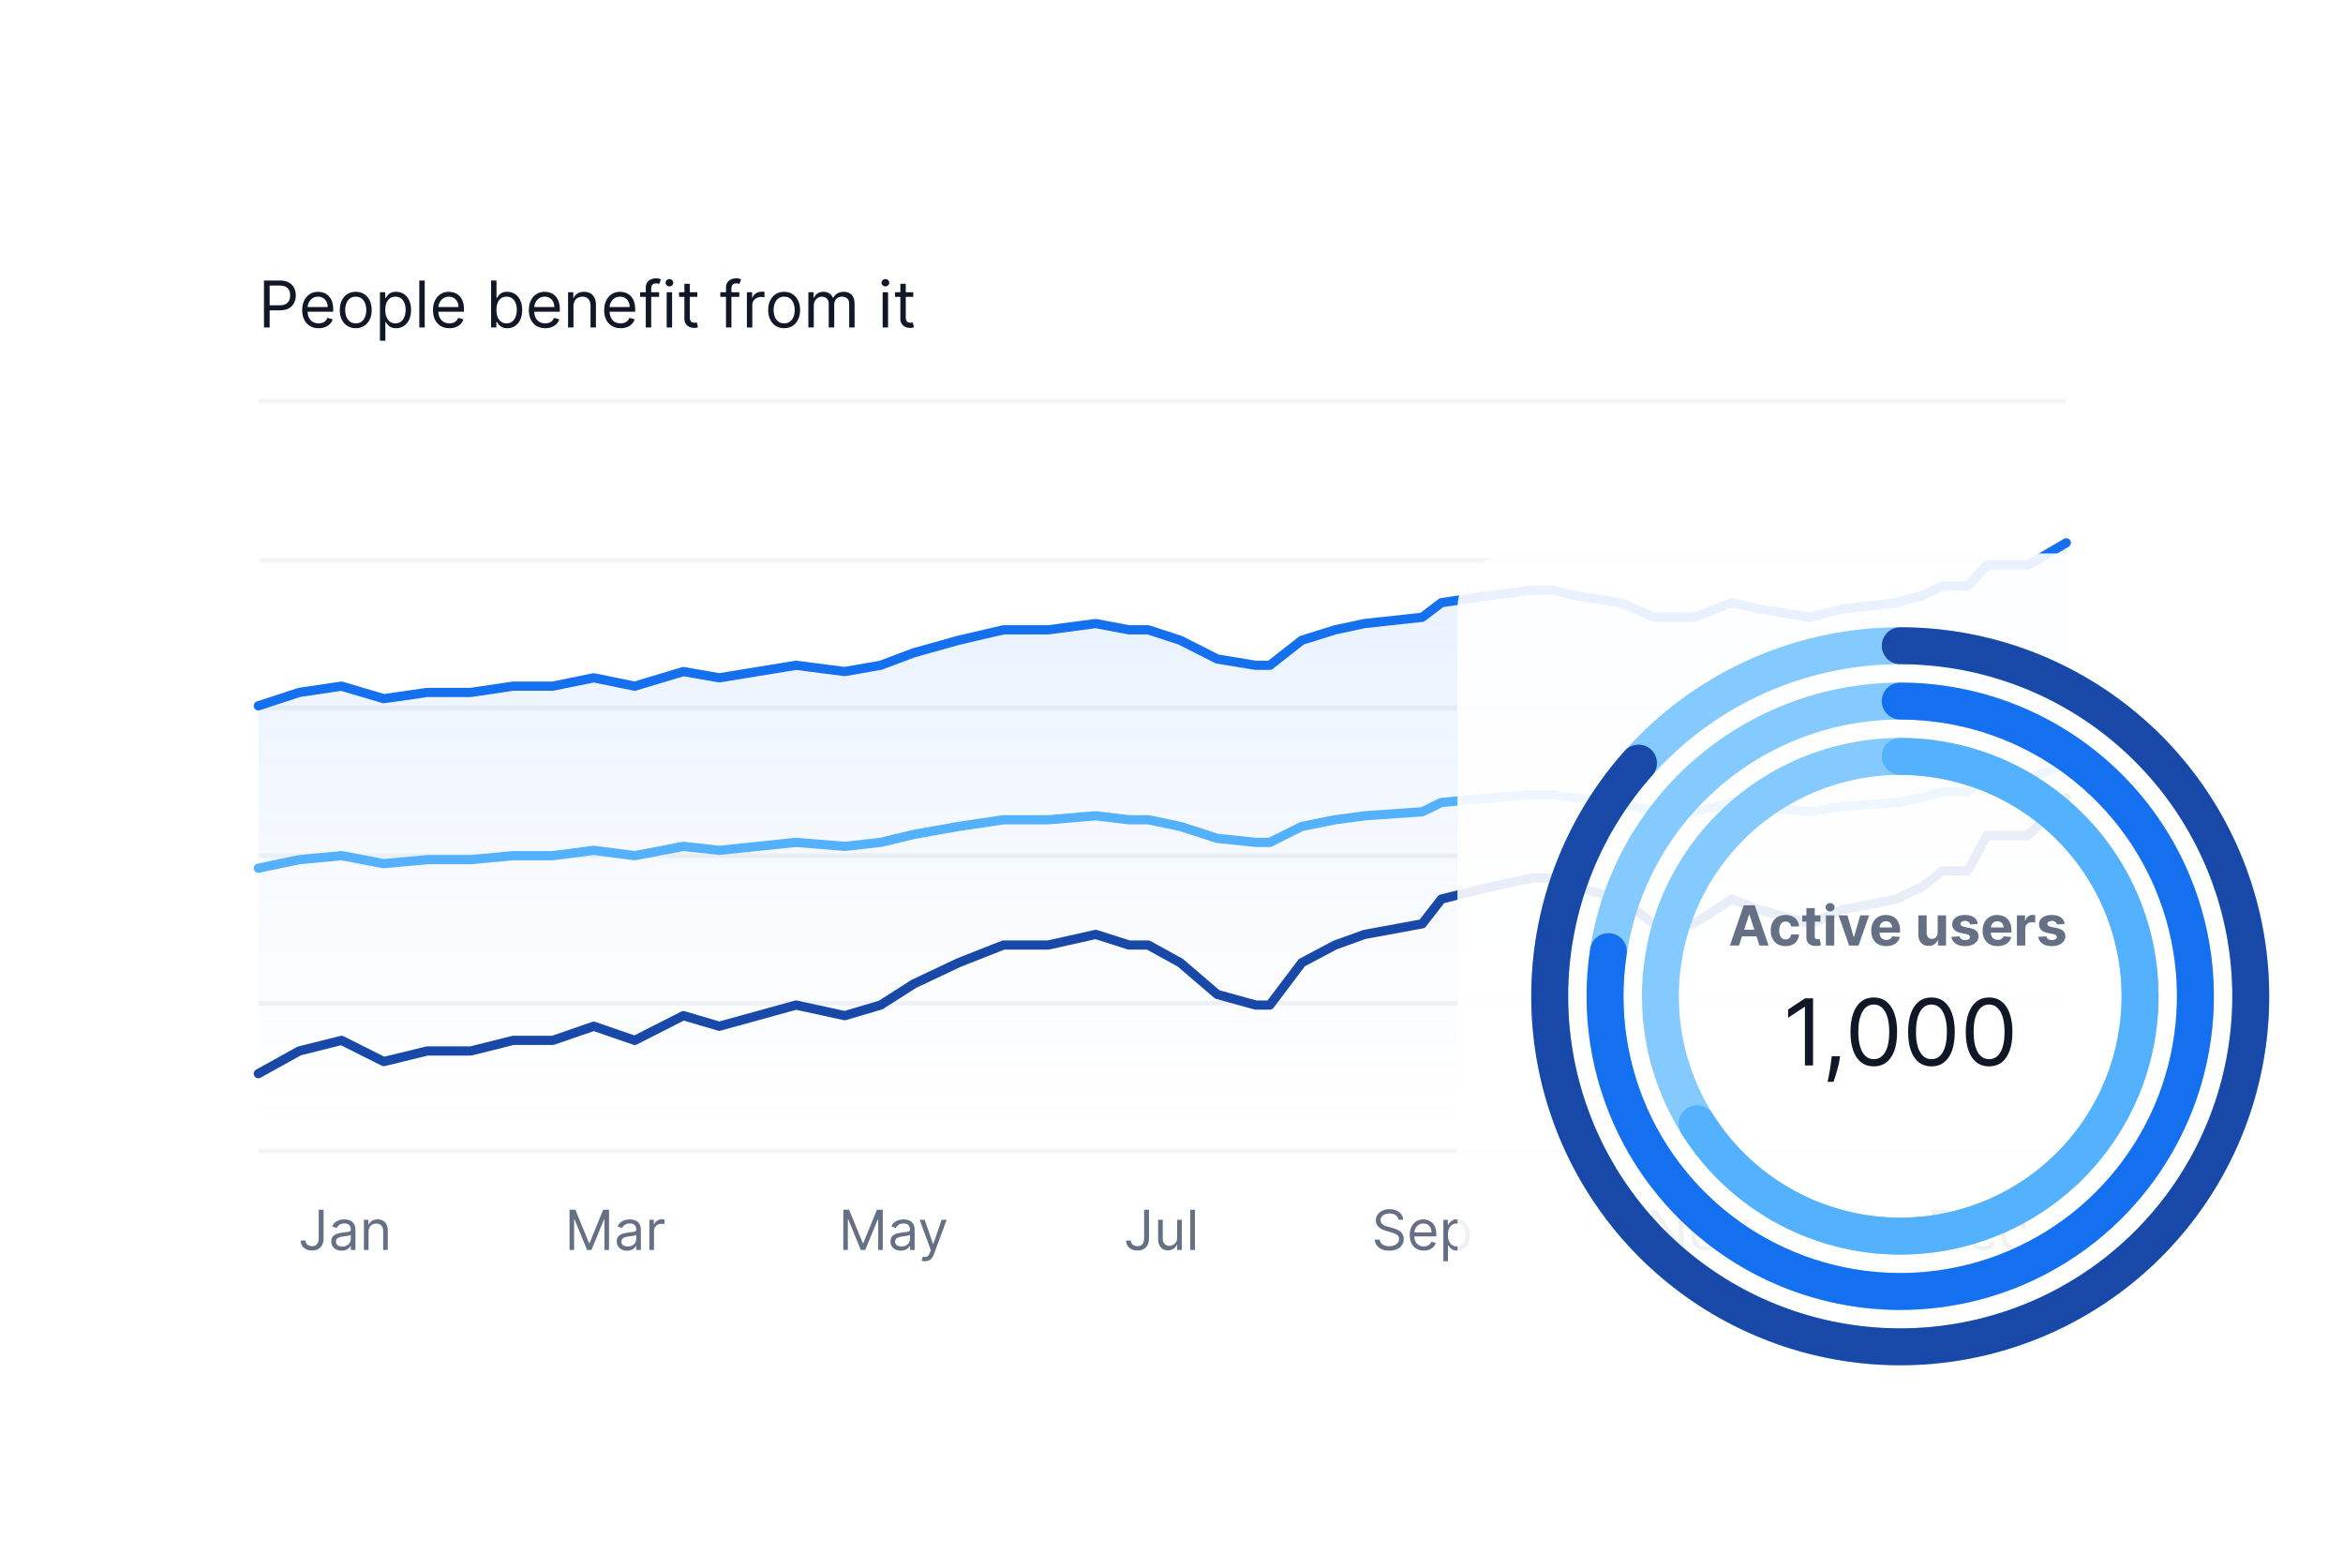<svg width="508" height="340" viewBox="0 0 508 340" fill="none" xmlns="http://www.w3.org/2000/svg">
<g filter="url(#filter0_d_291_852)">
<rect x="36" y="12" width="432" height="260" rx="12" fill="white"/>
<path d="M57.233 47V36.818H60.673C61.472 36.818 62.125 36.962 62.632 37.251C63.142 37.536 63.52 37.922 63.766 38.409C64.011 38.896 64.133 39.44 64.133 40.04C64.133 40.64 64.011 41.185 63.766 41.675C63.524 42.166 63.149 42.557 62.642 42.849C62.135 43.137 61.485 43.281 60.693 43.281H58.227V42.188H60.653C61.2 42.188 61.639 42.093 61.971 41.904C62.302 41.715 62.543 41.46 62.692 41.139C62.844 40.814 62.92 40.447 62.92 40.04C62.92 39.632 62.844 39.267 62.692 38.946C62.543 38.624 62.301 38.373 61.966 38.19C61.631 38.005 61.187 37.912 60.633 37.912H58.466V47H57.233ZM69.08 47.159C68.344 47.159 67.71 46.997 67.176 46.672C66.646 46.344 66.237 45.886 65.948 45.3C65.663 44.71 65.521 44.024 65.521 43.242C65.521 42.459 65.663 41.77 65.948 41.173C66.237 40.573 66.638 40.106 67.151 39.771C67.668 39.433 68.272 39.264 68.961 39.264C69.359 39.264 69.751 39.331 70.139 39.463C70.527 39.596 70.88 39.811 71.198 40.109C71.516 40.404 71.77 40.795 71.959 41.283C72.148 41.77 72.242 42.37 72.242 43.082V43.58H66.356V42.565H71.049C71.049 42.135 70.963 41.75 70.79 41.412C70.621 41.074 70.379 40.807 70.065 40.611C69.753 40.416 69.385 40.318 68.961 40.318C68.494 40.318 68.089 40.434 67.748 40.666C67.41 40.895 67.15 41.193 66.967 41.561C66.785 41.929 66.694 42.323 66.694 42.744V43.42C66.694 43.997 66.793 44.486 66.992 44.887C67.194 45.285 67.474 45.588 67.832 45.797C68.19 46.002 68.606 46.105 69.08 46.105C69.388 46.105 69.667 46.062 69.915 45.976C70.167 45.886 70.385 45.754 70.567 45.578C70.749 45.399 70.89 45.177 70.989 44.912L72.123 45.23C72.004 45.615 71.803 45.953 71.521 46.244C71.24 46.533 70.892 46.758 70.477 46.92C70.063 47.08 69.597 47.159 69.08 47.159ZM77.129 47.159C76.44 47.159 75.835 46.995 75.315 46.667C74.798 46.339 74.393 45.88 74.102 45.29C73.813 44.7 73.669 44.01 73.669 43.222C73.669 42.426 73.813 41.732 74.102 41.139C74.393 40.545 74.798 40.084 75.315 39.756C75.835 39.428 76.44 39.264 77.129 39.264C77.819 39.264 78.422 39.428 78.939 39.756C79.459 40.084 79.864 40.545 80.152 41.139C80.444 41.732 80.59 42.426 80.59 43.222C80.59 44.01 80.444 44.7 80.152 45.29C79.864 45.88 79.459 46.339 78.939 46.667C78.422 46.995 77.819 47.159 77.129 47.159ZM77.129 46.105C77.653 46.105 78.084 45.971 78.422 45.702C78.76 45.434 79.01 45.081 79.173 44.644C79.335 44.206 79.416 43.732 79.416 43.222C79.416 42.711 79.335 42.236 79.173 41.795C79.01 41.354 78.76 40.998 78.422 40.726C78.084 40.454 77.653 40.318 77.129 40.318C76.606 40.318 76.175 40.454 75.837 40.726C75.499 40.998 75.248 41.354 75.086 41.795C74.924 42.236 74.842 42.711 74.842 43.222C74.842 43.732 74.924 44.206 75.086 44.644C75.248 45.081 75.499 45.434 75.837 45.702C76.175 45.971 76.606 46.105 77.129 46.105ZM82.38 49.864V39.364H83.514V40.577H83.653C83.739 40.444 83.859 40.275 84.011 40.07C84.167 39.861 84.389 39.675 84.677 39.513C84.969 39.347 85.364 39.264 85.861 39.264C86.504 39.264 87.07 39.425 87.561 39.746C88.051 40.068 88.434 40.524 88.709 41.114C88.984 41.704 89.122 42.4 89.122 43.202C89.122 44.01 88.984 44.711 88.709 45.305C88.434 45.895 88.053 46.352 87.566 46.677C87.079 46.998 86.517 47.159 85.88 47.159C85.39 47.159 84.997 47.078 84.702 46.916C84.407 46.75 84.18 46.562 84.021 46.354C83.862 46.142 83.739 45.966 83.653 45.827H83.554V49.864H82.38ZM83.534 43.182C83.534 43.758 83.618 44.267 83.787 44.708C83.957 45.146 84.203 45.489 84.528 45.737C84.853 45.983 85.251 46.105 85.721 46.105C86.212 46.105 86.621 45.976 86.949 45.717C87.281 45.456 87.529 45.104 87.695 44.663C87.864 44.219 87.949 43.725 87.949 43.182C87.949 42.645 87.866 42.161 87.7 41.73C87.538 41.296 87.291 40.953 86.959 40.701C86.631 40.446 86.219 40.318 85.721 40.318C85.244 40.318 84.843 40.439 84.518 40.681C84.194 40.92 83.948 41.255 83.782 41.685C83.617 42.113 83.534 42.612 83.534 43.182ZM92.085 36.818V47H90.912V36.818H92.085ZM97.436 47.159C96.7 47.159 96.065 46.997 95.532 46.672C95.001 46.344 94.592 45.886 94.304 45.3C94.019 44.71 93.876 44.024 93.876 43.242C93.876 42.459 94.019 41.77 94.304 41.173C94.592 40.573 94.993 40.106 95.507 39.771C96.024 39.433 96.627 39.264 97.316 39.264C97.714 39.264 98.107 39.331 98.495 39.463C98.882 39.596 99.235 39.811 99.554 40.109C99.872 40.404 100.125 40.795 100.314 41.283C100.503 41.77 100.598 42.37 100.598 43.082V43.58H94.711V42.565H99.404C99.404 42.135 99.318 41.75 99.146 41.412C98.977 41.074 98.735 40.807 98.42 40.611C98.109 40.416 97.741 40.318 97.316 40.318C96.849 40.318 96.445 40.434 96.103 40.666C95.765 40.895 95.505 41.193 95.323 41.561C95.141 41.929 95.049 42.323 95.049 42.744V43.42C95.049 43.997 95.149 44.486 95.348 44.887C95.55 45.285 95.83 45.588 96.188 45.797C96.546 46.002 96.962 46.105 97.436 46.105C97.744 46.105 98.022 46.062 98.271 45.976C98.523 45.886 98.74 45.754 98.922 45.578C99.105 45.399 99.245 45.177 99.345 44.912L100.478 45.23C100.359 45.615 100.158 45.953 99.877 46.244C99.595 46.533 99.247 46.758 98.833 46.92C98.418 47.08 97.953 47.159 97.436 47.159ZM106.479 47V36.818H107.652V40.577H107.752C107.838 40.444 107.957 40.275 108.11 40.07C108.266 39.861 108.488 39.675 108.776 39.513C109.068 39.347 109.462 39.264 109.959 39.264C110.602 39.264 111.169 39.425 111.659 39.746C112.15 40.068 112.533 40.524 112.808 41.114C113.083 41.704 113.221 42.4 113.221 43.202C113.221 44.01 113.083 44.711 112.808 45.305C112.533 45.895 112.152 46.352 111.664 46.677C111.177 46.998 110.615 47.159 109.979 47.159C109.489 47.159 109.096 47.078 108.801 46.916C108.506 46.75 108.279 46.562 108.12 46.354C107.961 46.142 107.838 45.966 107.752 45.827H107.613V47H106.479ZM107.632 43.182C107.632 43.758 107.717 44.267 107.886 44.708C108.055 45.146 108.302 45.489 108.627 45.737C108.952 45.983 109.349 46.105 109.82 46.105C110.31 46.105 110.72 45.976 111.048 45.717C111.379 45.456 111.628 45.104 111.794 44.663C111.963 44.219 112.047 43.725 112.047 43.182C112.047 42.645 111.964 42.161 111.799 41.73C111.636 41.296 111.389 40.953 111.058 40.701C110.73 40.446 110.317 40.318 109.82 40.318C109.343 40.318 108.942 40.439 108.617 40.681C108.292 40.92 108.047 41.255 107.881 41.685C107.715 42.113 107.632 42.612 107.632 43.182ZM118.217 47.159C117.481 47.159 116.846 46.997 116.313 46.672C115.783 46.344 115.373 45.886 115.085 45.3C114.8 44.71 114.657 44.024 114.657 43.242C114.657 42.459 114.8 41.77 115.085 41.173C115.373 40.573 115.774 40.106 116.288 39.771C116.805 39.433 117.408 39.264 118.098 39.264C118.495 39.264 118.888 39.331 119.276 39.463C119.664 39.596 120.017 39.811 120.335 40.109C120.653 40.404 120.907 40.795 121.096 41.283C121.284 41.77 121.379 42.37 121.379 43.082V43.58H115.493V42.565H120.186C120.186 42.135 120.1 41.75 119.927 41.412C119.758 41.074 119.516 40.807 119.201 40.611C118.89 40.416 118.522 40.318 118.098 40.318C117.63 40.318 117.226 40.434 116.885 40.666C116.547 40.895 116.286 41.193 116.104 41.561C115.922 41.929 115.831 42.323 115.831 42.744V43.42C115.831 43.997 115.93 44.486 116.129 44.887C116.331 45.285 116.611 45.588 116.969 45.797C117.327 46.002 117.743 46.105 118.217 46.105C118.525 46.105 118.804 46.062 119.052 45.976C119.304 45.886 119.521 45.754 119.703 45.578C119.886 45.399 120.027 45.177 120.126 44.912L121.26 45.23C121.14 45.615 120.94 45.953 120.658 46.244C120.376 46.533 120.028 46.758 119.614 46.92C119.2 47.08 118.734 47.159 118.217 47.159ZM124.337 42.406V47H123.164V39.364H124.297V40.557H124.397C124.576 40.169 124.847 39.858 125.212 39.622C125.577 39.383 126.047 39.264 126.624 39.264C127.141 39.264 127.593 39.37 127.981 39.582C128.369 39.791 128.671 40.109 128.886 40.537C129.101 40.961 129.209 41.498 129.209 42.148V47H128.036V42.227C128.036 41.627 127.88 41.16 127.569 40.825C127.257 40.487 126.829 40.318 126.286 40.318C125.911 40.318 125.577 40.399 125.282 40.562C124.99 40.724 124.76 40.961 124.591 41.273C124.422 41.584 124.337 41.962 124.337 42.406ZM134.555 47.159C133.819 47.159 133.184 46.997 132.651 46.672C132.12 46.344 131.711 45.886 131.423 45.3C131.138 44.71 130.995 44.024 130.995 43.242C130.995 42.459 131.138 41.77 131.423 41.173C131.711 40.573 132.112 40.106 132.626 39.771C133.143 39.433 133.746 39.264 134.436 39.264C134.833 39.264 135.226 39.331 135.614 39.463C136.002 39.596 136.355 39.811 136.673 40.109C136.991 40.404 137.244 40.795 137.433 41.283C137.622 41.77 137.717 42.37 137.717 43.082V43.58H131.83V42.565H136.524C136.524 42.135 136.437 41.75 136.265 41.412C136.096 41.074 135.854 40.807 135.539 40.611C135.228 40.416 134.86 40.318 134.436 40.318C133.968 40.318 133.564 40.434 133.222 40.666C132.884 40.895 132.624 41.193 132.442 41.561C132.26 41.929 132.169 42.323 132.169 42.744V43.42C132.169 43.997 132.268 44.486 132.467 44.887C132.669 45.285 132.949 45.588 133.307 45.797C133.665 46.002 134.081 46.105 134.555 46.105C134.863 46.105 135.142 46.062 135.39 45.976C135.642 45.886 135.859 45.754 136.041 45.578C136.224 45.399 136.365 45.177 136.464 44.912L137.597 45.23C137.478 45.615 137.278 45.953 136.996 46.244C136.714 46.533 136.366 46.758 135.952 46.92C135.538 47.08 135.072 47.159 134.555 47.159ZM142.902 39.364V40.358H138.786V39.364H142.902ZM140.019 47V38.31C140.019 37.872 140.121 37.508 140.327 37.216C140.532 36.924 140.799 36.706 141.127 36.56C141.455 36.414 141.802 36.341 142.166 36.341C142.455 36.341 142.69 36.364 142.872 36.41C143.055 36.457 143.191 36.5 143.28 36.54L142.942 37.554C142.882 37.534 142.799 37.509 142.693 37.479C142.591 37.45 142.455 37.435 142.286 37.435C141.898 37.435 141.618 37.532 141.445 37.728C141.276 37.923 141.192 38.21 141.192 38.588V47H140.019ZM144.547 47V39.364H145.72V47H144.547ZM145.143 38.091C144.914 38.091 144.717 38.013 144.551 37.857C144.389 37.702 144.308 37.514 144.308 37.295C144.308 37.077 144.389 36.889 144.551 36.734C144.717 36.578 144.914 36.5 145.143 36.5C145.372 36.5 145.567 36.578 145.73 36.734C145.895 36.889 145.978 37.077 145.978 37.295C145.978 37.514 145.895 37.702 145.73 37.857C145.567 38.013 145.372 38.091 145.143 38.091ZM151.19 39.364V40.358H147.232V39.364H151.19ZM148.386 37.534H149.559V44.812C149.559 45.144 149.607 45.392 149.703 45.558C149.803 45.721 149.929 45.83 150.081 45.886C150.237 45.939 150.401 45.966 150.573 45.966C150.703 45.966 150.809 45.959 150.892 45.946C150.974 45.929 151.041 45.916 151.09 45.906L151.329 46.96C151.249 46.99 151.138 47.02 150.996 47.05C150.853 47.083 150.673 47.099 150.454 47.099C150.123 47.099 149.798 47.028 149.48 46.886C149.165 46.743 148.903 46.526 148.694 46.234C148.489 45.943 148.386 45.575 148.386 45.131V37.534ZM160.293 39.364V40.358H156.176V39.364H160.293ZM157.409 47V38.31C157.409 37.872 157.512 37.508 157.718 37.216C157.923 36.924 158.19 36.706 158.518 36.56C158.846 36.414 159.192 36.341 159.557 36.341C159.845 36.341 160.081 36.364 160.263 36.41C160.445 36.457 160.581 36.5 160.671 36.54L160.333 37.554C160.273 37.534 160.19 37.509 160.084 37.479C159.981 37.45 159.845 37.435 159.676 37.435C159.289 37.435 159.008 37.532 158.836 37.728C158.667 37.923 158.583 38.21 158.583 38.588V47H157.409ZM161.937 47V39.364H163.071V40.517H163.15C163.289 40.139 163.541 39.833 163.906 39.597C164.27 39.362 164.681 39.244 165.139 39.244C165.225 39.244 165.333 39.246 165.462 39.249C165.591 39.253 165.689 39.258 165.755 39.264V40.457C165.716 40.447 165.624 40.432 165.482 40.413C165.343 40.389 165.195 40.378 165.039 40.378C164.668 40.378 164.337 40.456 164.045 40.611C163.757 40.764 163.528 40.976 163.359 41.248C163.193 41.516 163.11 41.823 163.11 42.168V47H161.937ZM170.016 47.159C169.327 47.159 168.722 46.995 168.201 46.667C167.684 46.339 167.28 45.88 166.988 45.29C166.7 44.7 166.556 44.01 166.556 43.222C166.556 42.426 166.7 41.732 166.988 41.139C167.28 40.545 167.684 40.084 168.201 39.756C168.722 39.428 169.327 39.264 170.016 39.264C170.705 39.264 171.309 39.428 171.826 39.756C172.346 40.084 172.75 40.545 173.039 41.139C173.33 41.732 173.476 42.426 173.476 43.222C173.476 44.01 173.33 44.7 173.039 45.29C172.75 45.88 172.346 46.339 171.826 46.667C171.309 46.995 170.705 47.159 170.016 47.159ZM170.016 46.105C170.54 46.105 170.971 45.971 171.309 45.702C171.647 45.434 171.897 45.081 172.059 44.644C172.222 44.206 172.303 43.732 172.303 43.222C172.303 42.711 172.222 42.236 172.059 41.795C171.897 41.354 171.647 40.998 171.309 40.726C170.971 40.454 170.54 40.318 170.016 40.318C169.492 40.318 169.061 40.454 168.723 40.726C168.385 40.998 168.135 41.354 167.973 41.795C167.81 42.236 167.729 42.711 167.729 43.222C167.729 43.732 167.81 44.206 167.973 44.644C168.135 45.081 168.385 45.434 168.723 45.702C169.061 45.971 169.492 46.105 170.016 46.105ZM175.267 47V39.364H176.401V40.557H176.5C176.659 40.149 176.916 39.833 177.271 39.607C177.625 39.379 178.051 39.264 178.548 39.264C179.052 39.264 179.472 39.379 179.806 39.607C180.144 39.833 180.408 40.149 180.597 40.557H180.676C180.872 40.162 181.165 39.849 181.556 39.617C181.947 39.382 182.416 39.264 182.963 39.264C183.646 39.264 184.204 39.478 184.639 39.906C185.073 40.33 185.29 40.991 185.29 41.889V47H184.117V41.889C184.117 41.326 183.963 40.923 183.654 40.681C183.346 40.439 182.983 40.318 182.566 40.318C182.029 40.318 181.613 40.481 181.318 40.805C181.023 41.127 180.875 41.535 180.875 42.028V47H179.682V41.77C179.682 41.336 179.541 40.986 179.259 40.721C178.978 40.452 178.615 40.318 178.171 40.318C177.866 40.318 177.581 40.399 177.316 40.562C177.054 40.724 176.842 40.95 176.679 41.238C176.52 41.523 176.441 41.853 176.441 42.227V47H175.267ZM191.373 47V39.364H192.546V47H191.373ZM191.969 38.091C191.741 38.091 191.543 38.013 191.378 37.857C191.215 37.702 191.134 37.514 191.134 37.295C191.134 37.077 191.215 36.889 191.378 36.734C191.543 36.578 191.741 36.5 191.969 36.5C192.198 36.5 192.394 36.578 192.556 36.734C192.722 36.889 192.805 37.077 192.805 37.295C192.805 37.514 192.722 37.702 192.556 37.857C192.394 38.013 192.198 38.091 191.969 38.091ZM198.016 39.364V40.358H194.059V39.364H198.016ZM195.212 37.534H196.385V44.812C196.385 45.144 196.433 45.392 196.529 45.558C196.629 45.721 196.755 45.83 196.907 45.886C197.063 45.939 197.227 45.966 197.4 45.966C197.529 45.966 197.635 45.959 197.718 45.946C197.801 45.929 197.867 45.916 197.917 45.906L198.155 46.96C198.076 46.99 197.965 47.02 197.822 47.05C197.68 47.083 197.499 47.099 197.28 47.099C196.949 47.099 196.624 47.028 196.306 46.886C195.991 46.743 195.729 46.526 195.52 46.234C195.315 45.943 195.212 45.575 195.212 45.131V37.534Z" fill="#101828"/>
<line x1="56.5" y1="63" x2="447.5" y2="63" stroke="#F2F4F7" stroke-linecap="round"/>
<line x1="56.5" y1="97.5" x2="447.5" y2="97.5" stroke="#F2F4F7" stroke-linecap="round"/>
<line x1="56.5" y1="129.5" x2="447.5" y2="129.5" stroke="#F2F4F7" stroke-linecap="round"/>
<line x1="56.5" y1="161.5" x2="447.5" y2="161.5" stroke="#F2F4F7" stroke-linecap="round"/>
<line x1="56.5" y1="193.5" x2="447.5" y2="193.5" stroke="#F2F4F7" stroke-linecap="round"/>
<line x1="56.5" y1="225.5" x2="447.5" y2="225.5" stroke="#F2F4F7" stroke-linecap="round"/>
<path d="M69.101 238.273H70.158V244.511C70.158 245.068 70.055 245.541 69.851 245.93C69.646 246.32 69.358 246.615 68.986 246.817C68.614 247.018 68.175 247.119 67.669 247.119C67.192 247.119 66.767 247.033 66.395 246.859C66.023 246.683 65.73 246.433 65.517 246.109C65.304 245.786 65.197 245.401 65.197 244.955H66.237C66.237 245.202 66.298 245.418 66.421 245.602C66.546 245.784 66.716 245.926 66.932 246.028C67.148 246.131 67.394 246.182 67.669 246.182C67.973 246.182 68.231 246.118 68.445 245.99C68.658 245.862 68.82 245.675 68.93 245.428C69.044 245.178 69.101 244.872 69.101 244.511V238.273ZM74.065 247.153C73.651 247.153 73.274 247.075 72.936 246.919C72.598 246.76 72.329 246.531 72.131 246.233C71.932 245.932 71.832 245.568 71.832 245.142C71.832 244.767 71.906 244.463 72.054 244.23C72.202 243.994 72.399 243.81 72.646 243.676C72.894 243.543 73.166 243.443 73.465 243.378C73.766 243.31 74.068 243.256 74.372 243.216C74.77 243.165 75.092 243.126 75.34 243.101C75.59 243.072 75.771 243.026 75.885 242.96C76.001 242.895 76.06 242.781 76.06 242.619V242.585C76.06 242.165 75.945 241.838 75.715 241.605C75.487 241.372 75.142 241.256 74.679 241.256C74.199 241.256 73.822 241.361 73.55 241.571C73.277 241.781 73.085 242.006 72.974 242.244L72.02 241.903C72.19 241.506 72.418 241.196 72.702 240.974C72.989 240.75 73.301 240.594 73.639 240.506C73.98 240.415 74.315 240.369 74.645 240.369C74.855 240.369 75.097 240.395 75.369 240.446C75.645 240.494 75.91 240.595 76.166 240.749C76.425 240.902 76.639 241.134 76.81 241.443C76.98 241.753 77.065 242.168 77.065 242.688V247H76.06V246.114H76.008C75.94 246.256 75.827 246.408 75.668 246.57C75.508 246.732 75.297 246.869 75.033 246.983C74.769 247.097 74.446 247.153 74.065 247.153ZM74.219 246.25C74.617 246.25 74.952 246.172 75.224 246.016C75.5 245.859 75.707 245.658 75.847 245.411C75.989 245.163 76.06 244.903 76.06 244.631V243.71C76.017 243.761 75.923 243.808 75.778 243.851C75.636 243.891 75.472 243.926 75.284 243.957C75.099 243.986 74.919 244.011 74.743 244.034C74.57 244.054 74.429 244.071 74.321 244.085C74.06 244.119 73.815 244.175 73.588 244.251C73.364 244.325 73.182 244.437 73.043 244.588C72.906 244.736 72.838 244.937 72.838 245.193C72.838 245.543 72.967 245.807 73.226 245.986C73.487 246.162 73.818 246.25 74.219 246.25ZM79.907 243.062V247H78.901V240.455H79.873V241.477H79.958C80.111 241.145 80.344 240.878 80.657 240.676C80.969 240.472 81.373 240.369 81.867 240.369C82.31 240.369 82.698 240.46 83.03 240.642C83.363 240.821 83.621 241.094 83.806 241.46C83.99 241.824 84.083 242.284 84.083 242.841V247H83.077V242.909C83.077 242.395 82.944 241.994 82.677 241.707C82.409 241.418 82.043 241.273 81.577 241.273C81.256 241.273 80.969 241.342 80.716 241.482C80.466 241.621 80.269 241.824 80.124 242.091C79.979 242.358 79.907 242.682 79.907 243.062Z" fill="#667085"/>
<path d="M123.488 238.273H124.75L127.716 245.517H127.818L130.784 238.273H132.045V247H131.057V240.369H130.971L128.244 247H127.29L124.562 240.369H124.477V247H123.488V238.273ZM135.954 247.153C135.539 247.153 135.163 247.075 134.825 246.919C134.487 246.76 134.218 246.531 134.019 246.233C133.82 245.932 133.721 245.568 133.721 245.142C133.721 244.767 133.795 244.463 133.943 244.23C134.09 243.994 134.288 243.81 134.535 243.676C134.782 243.543 135.055 243.443 135.353 243.378C135.654 243.31 135.957 243.256 136.261 243.216C136.659 243.165 136.981 243.126 137.228 243.101C137.478 243.072 137.66 243.026 137.774 242.96C137.89 242.895 137.948 242.781 137.948 242.619V242.585C137.948 242.165 137.833 241.838 137.603 241.605C137.376 241.372 137.031 241.256 136.568 241.256C136.088 241.256 135.711 241.361 135.438 241.571C135.166 241.781 134.974 242.006 134.863 242.244L133.909 241.903C134.079 241.506 134.306 241.196 134.59 240.974C134.877 240.75 135.19 240.594 135.528 240.506C135.869 240.415 136.204 240.369 136.534 240.369C136.744 240.369 136.985 240.395 137.258 240.446C137.534 240.494 137.799 240.595 138.055 240.749C138.313 240.902 138.528 241.134 138.698 241.443C138.869 241.753 138.954 242.168 138.954 242.688V247H137.948V246.114H137.897C137.829 246.256 137.715 246.408 137.556 246.57C137.397 246.732 137.186 246.869 136.921 246.983C136.657 247.097 136.335 247.153 135.954 247.153ZM136.107 246.25C136.505 246.25 136.84 246.172 137.113 246.016C137.389 245.859 137.596 245.658 137.735 245.411C137.877 245.163 137.948 244.903 137.948 244.631V243.71C137.906 243.761 137.812 243.808 137.667 243.851C137.525 243.891 137.36 243.926 137.173 243.957C136.988 243.986 136.808 244.011 136.632 244.034C136.458 244.054 136.318 244.071 136.21 244.085C135.948 244.119 135.704 244.175 135.477 244.251C135.252 244.325 135.07 244.437 134.931 244.588C134.795 244.736 134.727 244.937 134.727 245.193C134.727 245.543 134.856 245.807 135.115 245.986C135.376 246.162 135.707 246.25 136.107 246.25ZM140.79 247V240.455H141.761V241.443H141.829C141.949 241.119 142.165 240.857 142.477 240.655C142.79 240.453 143.142 240.352 143.534 240.352C143.608 240.352 143.7 240.354 143.811 240.357C143.922 240.359 144.006 240.364 144.062 240.369V241.392C144.028 241.384 143.95 241.371 143.828 241.354C143.709 241.334 143.582 241.324 143.449 241.324C143.131 241.324 142.846 241.391 142.596 241.524C142.349 241.655 142.153 241.837 142.008 242.07C141.866 242.3 141.795 242.562 141.795 242.858V247H140.79Z" fill="#667085"/>
<path d="M182.84 238.273H184.101L187.067 245.517H187.17L190.135 238.273H191.397V247H190.408V240.369H190.323L187.596 247H186.641L183.914 240.369H183.829V247H182.84V238.273ZM195.306 247.153C194.891 247.153 194.514 247.075 194.176 246.919C193.838 246.76 193.57 246.531 193.371 246.233C193.172 245.932 193.073 245.568 193.073 245.142C193.073 244.767 193.146 244.463 193.294 244.23C193.442 243.994 193.639 243.81 193.887 243.676C194.134 243.543 194.406 243.443 194.705 243.378C195.006 243.31 195.308 243.256 195.612 243.216C196.01 243.165 196.333 243.126 196.58 243.101C196.83 243.072 197.012 243.026 197.125 242.96C197.242 242.895 197.3 242.781 197.3 242.619V242.585C197.3 242.165 197.185 241.838 196.955 241.605C196.727 241.372 196.382 241.256 195.919 241.256C195.439 241.256 195.063 241.361 194.79 241.571C194.517 241.781 194.325 242.006 194.215 242.244L193.26 241.903C193.431 241.506 193.658 241.196 193.942 240.974C194.229 240.75 194.541 240.594 194.879 240.506C195.22 240.415 195.556 240.369 195.885 240.369C196.095 240.369 196.337 240.395 196.61 240.446C196.885 240.494 197.151 240.595 197.406 240.749C197.665 240.902 197.879 241.134 198.05 241.443C198.22 241.753 198.306 242.168 198.306 242.688V247H197.3V246.114H197.249C197.181 246.256 197.067 246.408 196.908 246.57C196.749 246.732 196.537 246.869 196.273 246.983C196.009 247.097 195.686 247.153 195.306 247.153ZM195.459 246.25C195.857 246.25 196.192 246.172 196.465 246.016C196.74 245.859 196.948 245.658 197.087 245.411C197.229 245.163 197.3 244.903 197.3 244.631V243.71C197.257 243.761 197.164 243.808 197.019 243.851C196.877 243.891 196.712 243.926 196.524 243.957C196.34 243.986 196.159 244.011 195.983 244.034C195.81 244.054 195.669 244.071 195.561 244.085C195.3 244.119 195.056 244.175 194.828 244.251C194.604 244.325 194.422 244.437 194.283 244.588C194.146 244.736 194.078 244.937 194.078 245.193C194.078 245.543 194.208 245.807 194.466 245.986C194.727 246.162 195.058 246.25 195.459 246.25ZM200.555 249.455C200.384 249.455 200.232 249.44 200.099 249.412C199.965 249.386 199.873 249.361 199.822 249.335L200.077 248.449C200.322 248.511 200.537 248.534 200.725 248.517C200.912 248.5 201.079 248.416 201.224 248.266C201.371 248.118 201.506 247.878 201.628 247.545L201.816 247.034L199.395 240.455H200.486L202.293 245.67H202.361L204.168 240.455H205.259L202.481 247.955C202.356 248.293 202.201 248.572 202.016 248.794C201.831 249.018 201.617 249.185 201.373 249.293C201.131 249.401 200.858 249.455 200.555 249.455Z" fill="#667085"/>
<path d="M248.062 238.273H249.119V244.511C249.119 245.068 249.016 245.541 248.812 245.93C248.607 246.32 248.319 246.615 247.947 246.817C247.575 247.018 247.136 247.119 246.63 247.119C246.153 247.119 245.728 247.033 245.356 246.859C244.984 246.683 244.691 246.433 244.478 246.109C244.265 245.786 244.158 245.401 244.158 244.955H245.198C245.198 245.202 245.259 245.418 245.381 245.602C245.506 245.784 245.677 245.926 245.893 246.028C246.109 246.131 246.354 246.182 246.63 246.182C246.934 246.182 247.192 246.118 247.406 245.99C247.619 245.862 247.781 245.675 247.891 245.428C248.005 245.178 248.062 244.872 248.062 244.511V238.273ZM255.225 244.324V240.455H256.231V247H255.225V245.892H255.157C255.004 246.224 254.765 246.507 254.441 246.74C254.117 246.97 253.708 247.085 253.214 247.085C252.805 247.085 252.441 246.996 252.123 246.817C251.805 246.635 251.555 246.362 251.373 245.999C251.191 245.632 251.1 245.17 251.1 244.614V240.455H252.106V244.545C252.106 245.023 252.239 245.403 252.506 245.688C252.776 245.972 253.12 246.114 253.538 246.114C253.788 246.114 254.042 246.05 254.3 245.922C254.562 245.794 254.781 245.598 254.957 245.334C255.136 245.07 255.225 244.733 255.225 244.324ZM259.078 238.273V247H258.073V238.273H259.078Z" fill="#667085"/>
<path d="M303.214 240.455C303.163 240.023 302.956 239.688 302.592 239.449C302.229 239.21 301.782 239.091 301.254 239.091C300.868 239.091 300.53 239.153 300.24 239.278C299.953 239.403 299.729 239.575 299.567 239.794C299.407 240.013 299.328 240.261 299.328 240.54C299.328 240.773 299.383 240.973 299.494 241.141C299.608 241.305 299.753 241.443 299.929 241.554C300.105 241.662 300.29 241.751 300.483 241.822C300.676 241.891 300.854 241.946 301.015 241.989L301.902 242.227C302.129 242.287 302.382 242.369 302.66 242.474C302.942 242.58 303.21 242.723 303.466 242.905C303.724 243.084 303.937 243.314 304.105 243.595C304.273 243.876 304.356 244.222 304.356 244.631C304.356 245.102 304.233 245.528 303.986 245.909C303.741 246.29 303.383 246.592 302.912 246.817C302.443 247.041 301.873 247.153 301.203 247.153C300.578 247.153 300.037 247.053 299.579 246.851C299.125 246.649 298.767 246.368 298.506 246.007C298.247 245.646 298.101 245.227 298.067 244.75H299.157C299.186 245.08 299.297 245.352 299.49 245.568C299.686 245.781 299.933 245.94 300.231 246.045C300.532 246.148 300.856 246.199 301.203 246.199C301.606 246.199 301.969 246.134 302.29 246.003C302.611 245.869 302.865 245.685 303.052 245.449C303.24 245.21 303.334 244.932 303.334 244.614C303.334 244.324 303.253 244.088 303.091 243.906C302.929 243.724 302.716 243.577 302.452 243.463C302.187 243.349 301.902 243.25 301.595 243.165L300.521 242.858C299.839 242.662 299.3 242.382 298.902 242.018C298.504 241.655 298.305 241.179 298.305 240.591C298.305 240.102 298.437 239.676 298.702 239.312C298.969 238.946 299.327 238.662 299.775 238.46C300.227 238.256 300.731 238.153 301.288 238.153C301.851 238.153 302.351 238.254 302.788 238.456C303.226 238.655 303.572 238.928 303.828 239.274C304.086 239.621 304.223 240.014 304.237 240.455H303.214ZM308.702 247.136C308.071 247.136 307.527 246.997 307.07 246.719C306.615 246.438 306.264 246.045 306.017 245.543C305.773 245.037 305.651 244.449 305.651 243.778C305.651 243.108 305.773 242.517 306.017 242.006C306.264 241.491 306.608 241.091 307.048 240.804C307.492 240.514 308.009 240.369 308.6 240.369C308.941 240.369 309.277 240.426 309.61 240.54C309.942 240.653 310.244 240.838 310.517 241.094C310.79 241.347 311.007 241.682 311.169 242.099C311.331 242.517 311.412 243.031 311.412 243.642V244.068H306.367V243.199H310.389C310.389 242.83 310.316 242.5 310.168 242.21C310.023 241.92 309.816 241.692 309.546 241.524C309.279 241.357 308.963 241.273 308.6 241.273C308.199 241.273 307.852 241.372 307.56 241.571C307.27 241.767 307.047 242.023 306.891 242.338C306.735 242.653 306.656 242.991 306.656 243.352V243.932C306.656 244.426 306.742 244.845 306.912 245.189C307.085 245.53 307.325 245.79 307.632 245.969C307.939 246.145 308.296 246.233 308.702 246.233C308.966 246.233 309.205 246.196 309.418 246.122C309.634 246.045 309.82 245.932 309.976 245.781C310.132 245.628 310.253 245.437 310.338 245.21L311.31 245.483C311.208 245.812 311.036 246.102 310.794 246.352C310.553 246.599 310.254 246.793 309.899 246.932C309.544 247.068 309.145 247.136 308.702 247.136ZM312.942 249.455V240.455H313.914V241.494H314.033C314.107 241.381 314.209 241.236 314.34 241.06C314.473 240.881 314.664 240.722 314.911 240.582C315.161 240.44 315.499 240.369 315.925 240.369C316.476 240.369 316.962 240.507 317.382 240.783C317.803 241.058 318.131 241.449 318.367 241.955C318.602 242.46 318.72 243.057 318.72 243.744C318.72 244.438 318.602 245.038 318.367 245.547C318.131 246.053 317.804 246.445 317.387 246.723C316.969 246.999 316.487 247.136 315.942 247.136C315.521 247.136 315.185 247.067 314.932 246.928C314.679 246.786 314.485 246.625 314.348 246.446C314.212 246.264 314.107 246.114 314.033 245.994H313.948V249.455H312.942ZM313.931 243.727C313.931 244.222 314.003 244.658 314.148 245.036C314.293 245.411 314.504 245.705 314.783 245.918C315.061 246.128 315.402 246.233 315.806 246.233C316.226 246.233 316.577 246.122 316.858 245.901C317.142 245.676 317.355 245.375 317.497 244.997C317.642 244.616 317.715 244.193 317.715 243.727C317.715 243.267 317.644 242.852 317.502 242.483C317.362 242.111 317.151 241.817 316.867 241.601C316.585 241.382 316.232 241.273 315.806 241.273C315.396 241.273 315.053 241.376 314.774 241.584C314.496 241.788 314.286 242.075 314.144 242.445C314.002 242.811 313.931 243.239 313.931 243.727Z" fill="#667085"/>
<path d="M365.003 238.273V247H363.98L359.224 240.148H359.139V247H358.082V238.273H359.105L363.878 245.142H363.963V238.273H365.003ZM369.64 247.136C369.049 247.136 368.531 246.996 368.085 246.714C367.642 246.433 367.295 246.04 367.045 245.534C366.798 245.028 366.674 244.437 366.674 243.761C366.674 243.08 366.798 242.484 367.045 241.976C367.295 241.467 367.642 241.072 368.085 240.791C368.531 240.51 369.049 240.369 369.64 240.369C370.231 240.369 370.748 240.51 371.191 240.791C371.637 241.072 371.984 241.467 372.231 241.976C372.481 242.484 372.606 243.08 372.606 243.761C372.606 244.437 372.481 245.028 372.231 245.534C371.984 246.04 371.637 246.433 371.191 246.714C370.748 246.996 370.231 247.136 369.64 247.136ZM369.64 246.233C370.089 246.233 370.458 246.118 370.748 245.888C371.038 245.658 371.252 245.355 371.392 244.98C371.531 244.605 371.6 244.199 371.6 243.761C371.6 243.324 371.531 242.916 371.392 242.538C371.252 242.161 371.038 241.855 370.748 241.622C370.458 241.389 370.089 241.273 369.64 241.273C369.191 241.273 368.822 241.389 368.532 241.622C368.242 241.855 368.028 242.161 367.889 242.538C367.749 242.916 367.68 243.324 367.68 243.761C367.68 244.199 367.749 244.605 367.889 244.98C368.028 245.355 368.242 245.658 368.532 245.888C368.822 246.118 369.191 246.233 369.64 246.233ZM379.259 240.455L376.839 247H375.816L373.395 240.455H374.486L376.293 245.67H376.361L378.168 240.455H379.259Z" fill="#667085"/>
<path d="M421.438 247H418.744V238.273H421.557C422.403 238.273 423.128 238.447 423.73 238.797C424.332 239.143 424.794 239.642 425.115 240.293C425.436 240.94 425.597 241.716 425.597 242.619C425.597 243.528 425.435 244.311 425.111 244.967C424.787 245.621 424.315 246.124 423.696 246.476C423.077 246.825 422.324 247 421.438 247ZM419.801 246.062H421.369C422.091 246.062 422.689 245.923 423.163 245.645C423.638 245.366 423.991 244.97 424.224 244.456C424.457 243.942 424.574 243.33 424.574 242.619C424.574 241.915 424.459 241.308 424.229 240.8C423.999 240.288 423.655 239.896 423.197 239.624C422.74 239.348 422.17 239.21 421.489 239.21H419.801V246.062ZM429.977 247.136C429.347 247.136 428.803 246.997 428.345 246.719C427.891 246.438 427.54 246.045 427.293 245.543C427.048 245.037 426.926 244.449 426.926 243.778C426.926 243.108 427.048 242.517 427.293 242.006C427.54 241.491 427.884 241.091 428.324 240.804C428.767 240.514 429.284 240.369 429.875 240.369C430.216 240.369 430.553 240.426 430.885 240.54C431.217 240.653 431.52 240.838 431.793 241.094C432.065 241.347 432.283 241.682 432.445 242.099C432.607 242.517 432.688 243.031 432.688 243.642V244.068H427.642V243.199H431.665C431.665 242.83 431.591 242.5 431.443 242.21C431.298 241.92 431.091 241.692 430.821 241.524C430.554 241.357 430.239 241.273 429.875 241.273C429.474 241.273 429.128 241.372 428.835 241.571C428.545 241.767 428.322 242.023 428.166 242.338C428.01 242.653 427.932 242.991 427.932 243.352V243.932C427.932 244.426 428.017 244.845 428.188 245.189C428.361 245.53 428.601 245.79 428.908 245.969C429.214 246.145 429.571 246.233 429.977 246.233C430.241 246.233 430.48 246.196 430.693 246.122C430.909 246.045 431.095 245.932 431.251 245.781C431.408 245.628 431.528 245.437 431.614 245.21L432.585 245.483C432.483 245.812 432.311 246.102 432.07 246.352C431.828 246.599 431.53 246.793 431.175 246.932C430.82 247.068 430.42 247.136 429.977 247.136ZM436.876 247.136C436.263 247.136 435.734 246.991 435.291 246.702C434.848 246.412 434.507 246.013 434.268 245.504C434.03 244.996 433.911 244.415 433.911 243.761C433.911 243.097 434.033 242.51 434.277 242.001C434.524 241.49 434.868 241.091 435.308 240.804C435.751 240.514 436.268 240.369 436.859 240.369C437.32 240.369 437.734 240.455 438.104 240.625C438.473 240.795 438.776 241.034 439.011 241.341C439.247 241.648 439.393 242.006 439.45 242.415H438.445C438.368 242.116 438.197 241.852 437.933 241.622C437.672 241.389 437.32 241.273 436.876 241.273C436.484 241.273 436.141 241.375 435.845 241.58C435.553 241.781 435.324 242.067 435.159 242.436C434.997 242.803 434.916 243.233 434.916 243.727C434.916 244.233 434.996 244.673 435.155 245.048C435.317 245.423 435.544 245.714 435.837 245.922C436.132 246.129 436.479 246.233 436.876 246.233C437.138 246.233 437.375 246.188 437.588 246.097C437.801 246.006 437.982 245.875 438.129 245.705C438.277 245.534 438.382 245.33 438.445 245.091H439.45C439.393 245.477 439.253 245.825 439.028 246.135C438.807 246.442 438.513 246.686 438.146 246.868C437.783 247.047 437.359 247.136 436.876 247.136Z" fill="#667085"/>
<g style="mix-blend-mode:multiply" opacity="0.1">
<path d="M64.884 126.122L56 129.031V226H448V93.688L439.671 98.52H430.788L426.623 103.045H421.071C419.59 103.799 416.518 105.307 416.074 105.307C415.629 105.307 412.742 106.212 411.354 106.665L399.416 108.022L392.476 109.832L381.371 108.022L375.541 106.665L367.212 109.832H358.606L351.388 106.665C348.612 106.212 342.948 105.307 342.504 105.307C342.06 105.307 338.432 104.402 336.674 103.95H332.232L321.683 105.307L312.521 106.665L308.357 109.832L295.864 111.19L289.479 112.547L282.261 114.809L275.32 120.239H272.266L263.938 118.882L255.887 114.809L248.946 112.547H244.782L237.564 111.19L227.292 112.547H217.575L207.858 114.809L198.142 117.524L190.924 120.239L183.15 121.597L172.601 120.239L164.272 121.597L155.943 122.954L148.17 121.597L137.62 124.764L128.737 122.954L119.853 124.764H111.246L102.085 126.122H92.646L83.207 127.479L74.045 124.764L64.884 126.122Z" fill="url(#paint0_linear_291_852)"/>
</g>
<path d="M56 129.031L64.884 126.122L74.045 124.764L83.207 127.479L92.646 126.122H102.085L111.246 124.764H119.853L128.737 122.954L137.62 124.764L148.17 121.597L155.943 122.954L164.272 121.597L172.601 120.239L183.15 121.597L190.924 120.239L198.142 117.524L207.858 114.809L217.575 112.547H227.292L237.564 111.19L244.782 112.547H248.946L255.887 114.809L263.938 118.882L272.266 120.239H275.32L282.261 114.809L289.479 112.547L295.864 111.19L308.357 109.832L312.521 106.665L321.683 105.307L332.232 103.95H336.674C338.432 104.402 342.06 105.307 342.504 105.307C342.948 105.307 348.612 106.212 351.388 106.665L358.606 109.832H367.212L375.541 106.665L381.371 108.022L392.476 109.832L399.416 108.022L411.354 106.665C412.742 106.212 415.629 105.307 416.074 105.307C416.518 105.307 419.59 103.799 421.071 103.045H426.623L430.788 98.52H439.671L448 93.688" stroke="#1570EF" stroke-width="2" stroke-linecap="round" stroke-linejoin="round"/>
<path d="M56 164.232L64.884 162.379L74.045 161.514L83.207 163.244L92.646 162.379H102.085L111.246 161.514H119.853L128.737 160.361L137.62 161.514L148.17 159.497L155.943 160.361L164.272 159.497L172.601 158.632L183.15 159.497L190.924 158.632L198.142 156.903L207.858 155.173L217.575 153.732H227.292L237.564 152.867L244.782 153.732H248.946L255.887 155.173L263.938 157.767L272.266 158.632H275.32L282.261 155.173L289.479 153.732L295.864 152.867L308.357 152.003L312.521 149.985L321.683 149.12L332.232 148.256H336.674C338.432 148.544 342.06 149.12 342.504 149.12C342.948 149.12 348.612 149.697 351.388 149.985L358.606 152.003H367.212L375.541 149.985L381.371 150.85L392.476 152.003L399.416 150.85L411.354 149.985C412.742 149.697 415.629 149.12 416.074 149.12C416.518 149.12 419.59 148.16 421.071 147.679H426.623L430.788 144.797H439.671L448 141.719" stroke="#53B1FD" stroke-width="2" stroke-linecap="round" stroke-linejoin="round"/>
<path d="M56 208.781L64.884 203.857L74.045 201.56L83.207 206.155L92.646 203.857H102.085L111.246 201.56H119.853L128.737 198.497L137.62 201.56L148.17 196.2L155.943 198.497L164.272 196.2L172.601 193.903L183.15 196.2L190.924 193.903L198.142 189.308L207.858 184.714L217.575 180.885H227.292L237.564 178.588L244.782 180.885H248.946L255.887 184.714L263.938 191.605L272.266 193.903H275.32L282.261 184.714L289.479 180.885L295.864 178.588L308.357 176.29L312.521 170.93L321.683 168.633L332.232 166.336H336.674C338.432 167.101 342.06 168.633 342.504 168.633C342.948 168.633 348.612 170.164 351.388 170.93L358.606 176.29H367.212L375.541 170.93L381.371 173.227L392.476 176.29L399.416 173.227L411.354 170.93C412.742 170.164 415.629 168.633 416.074 168.633C416.518 168.633 419.59 166.08 421.071 164.804H426.623L430.788 157.147H439.671L448 148.969" stroke="#1849A9" stroke-width="2" stroke-linecap="round" stroke-linejoin="round"/>
</g>
<g filter="url(#filter1_b_291_852)">
<rect x="316" y="120" width="192" height="192" rx="12" fill="white" fill-opacity="0.9"/>
<path d="M412 140C421.98 140 431.863 141.966 441.084 145.785C450.305 149.605 458.683 155.203 465.74 162.26C472.797 169.317 478.395 177.695 482.215 186.916C486.034 196.137 488 206.02 488 216C488 225.98 486.034 235.863 482.215 245.084C478.395 254.305 472.797 262.683 465.74 269.74C458.683 276.797 450.305 282.395 441.084 286.215C431.863 290.034 421.98 292 412 292C402.02 292 392.137 290.034 382.916 286.215C373.695 282.395 365.317 276.797 358.26 269.74C351.203 262.683 345.604 254.305 341.785 245.084C337.966 235.863 336 225.98 336 216C336 206.019 337.966 196.137 341.785 186.916C345.605 177.695 351.203 169.317 358.26 162.26C365.317 155.203 373.695 149.604 382.916 145.785C392.137 141.966 402.02 140 412 140L412 140Z" stroke="#84CAFF" stroke-width="8" stroke-linecap="round" stroke-linejoin="round"/>
<path d="M412 140C429.395 140 446.264 145.967 459.79 156.906C473.315 167.844 482.679 183.091 486.318 200.101C489.957 217.111 487.651 234.855 479.784 250.37C471.918 265.885 458.967 278.231 443.094 285.348C427.221 292.465 409.388 293.922 392.571 289.475C375.754 285.027 360.971 274.946 350.691 260.913C340.411 246.881 335.256 229.746 336.087 212.371C336.917 194.996 343.683 178.431 355.255 165.443" stroke="#1849A9" stroke-width="8" stroke-linecap="round" stroke-linejoin="round"/>
<path d="M412 152C420.405 152 428.727 153.655 436.492 156.872C444.257 160.088 451.312 164.802 457.255 170.745C463.198 176.688 467.912 183.743 471.128 191.508C474.345 199.273 476 207.595 476 216C476 224.405 474.345 232.727 471.128 240.492C467.912 248.257 463.198 255.312 457.255 261.255C451.312 267.198 444.257 271.912 436.492 275.128C428.727 278.345 420.405 280 412 280C403.595 280 395.273 278.345 387.508 275.128C379.743 271.912 372.688 267.198 366.745 261.255C360.802 255.312 356.088 248.257 352.872 240.492C349.655 232.727 348 224.405 348 216C348 207.595 349.655 199.273 352.872 191.508C356.088 183.743 360.802 176.688 366.745 170.745C372.688 164.802 379.743 160.088 387.508 156.872C395.273 153.655 403.595 152 412 152L412 152Z" stroke="#84CAFF" stroke-width="8" stroke-linecap="round" stroke-linejoin="round"/>
<path d="M412 152C425.072 152 437.831 156.003 448.561 163.471C459.29 170.938 467.475 181.513 472.016 193.771C476.556 206.03 477.234 219.384 473.957 232.04C470.681 244.695 463.608 256.043 453.69 264.559C443.772 273.074 431.484 278.348 418.478 279.671C405.473 280.995 392.375 278.304 380.945 271.96C369.514 265.617 360.301 255.926 354.543 244.19C348.785 232.454 346.759 219.236 348.737 206.314" stroke="#1570EF" stroke-width="8" stroke-linecap="round" stroke-linejoin="round"/>
<path d="M412 164C418.829 164 425.591 165.345 431.9 167.958C438.208 170.572 443.941 174.402 448.77 179.23C453.598 184.059 457.428 189.792 460.042 196.1C462.655 202.409 464 209.171 464 216C464 222.829 462.655 229.591 460.042 235.9C457.428 242.208 453.598 247.941 448.77 252.77C443.941 257.598 438.208 261.428 431.9 264.042C425.591 266.655 418.829 268 412 268C405.171 268 398.409 266.655 392.1 264.042C385.792 261.428 380.059 257.598 375.23 252.77C370.402 247.941 366.571 242.208 363.958 235.9C361.345 229.591 360 222.829 360 216C360 209.171 361.345 202.409 363.958 196.1C366.572 189.792 370.402 184.059 375.23 179.23C380.059 174.402 385.792 170.571 392.1 167.958C398.409 165.345 405.171 164 412 164L412 164Z" stroke="#84CAFF" stroke-width="8" stroke-linecap="round" stroke-linejoin="round"/>
<path d="M412 164C421.047 164 429.937 166.36 437.792 170.847C445.647 175.334 452.196 181.793 456.791 189.585C461.387 197.378 463.87 206.234 463.995 215.28C464.12 224.326 461.883 233.248 457.506 241.164C453.128 249.081 446.76 255.719 439.032 260.421C431.304 265.124 422.483 267.73 413.44 267.98C404.397 268.231 395.445 266.117 387.468 261.85C379.491 257.582 372.766 251.307 367.957 243.644" stroke="#53B1FD" stroke-width="8" stroke-linecap="round" stroke-linejoin="round"/>
<path d="M377.042 205H375.065L378.078 196.273H380.455L383.464 205H381.487L379.301 198.267H379.232L377.042 205ZM376.919 201.57H381.589V203.01H376.919V201.57ZM387.133 205.128C386.463 205.128 385.886 204.986 385.403 204.702C384.923 204.415 384.553 204.017 384.295 203.509C384.039 203 383.911 202.415 383.911 201.753C383.911 201.082 384.041 200.494 384.299 199.989C384.561 199.48 384.931 199.084 385.411 198.8C385.892 198.513 386.463 198.369 387.124 198.369C387.695 198.369 388.195 198.473 388.624 198.68C389.053 198.888 389.393 199.179 389.643 199.554C389.893 199.929 390.031 200.369 390.056 200.875H388.343C388.295 200.548 388.167 200.286 387.96 200.087C387.755 199.885 387.487 199.784 387.154 199.784C386.873 199.784 386.627 199.861 386.417 200.014C386.21 200.165 386.048 200.385 385.931 200.675C385.815 200.964 385.757 201.315 385.757 201.727C385.757 202.145 385.813 202.5 385.927 202.793C386.044 203.085 386.207 203.308 386.417 203.462C386.627 203.615 386.873 203.692 387.154 203.692C387.362 203.692 387.548 203.649 387.713 203.564C387.88 203.479 388.018 203.355 388.126 203.193C388.237 203.028 388.309 202.831 388.343 202.601H390.056C390.028 203.101 389.892 203.541 389.647 203.922C389.406 204.3 389.072 204.595 388.646 204.808C388.22 205.021 387.715 205.128 387.133 205.128ZM394.7 198.455V199.818H390.758V198.455H394.7ZM391.653 196.886H393.469V202.989C393.469 203.156 393.494 203.287 393.545 203.381C393.596 203.472 393.667 203.536 393.758 203.572C393.852 203.609 393.96 203.628 394.082 203.628C394.167 203.628 394.253 203.621 394.338 203.607C394.423 203.589 394.488 203.577 394.534 203.568L394.819 204.919C394.729 204.947 394.601 204.98 394.436 205.017C394.271 205.057 394.071 205.081 393.835 205.089C393.398 205.107 393.014 205.048 392.684 204.915C392.358 204.781 392.104 204.574 391.922 204.293C391.74 204.011 391.65 203.656 391.653 203.227V196.886ZM395.883 205V198.455H397.698V205H395.883ZM396.795 197.611C396.525 197.611 396.293 197.521 396.1 197.342C395.91 197.161 395.814 196.943 395.814 196.69C395.814 196.44 395.91 196.226 396.1 196.047C396.293 195.865 396.525 195.774 396.795 195.774C397.064 195.774 397.295 195.865 397.485 196.047C397.678 196.226 397.775 196.44 397.775 196.69C397.775 196.943 397.678 197.161 397.485 197.342C397.295 197.521 397.064 197.611 396.795 197.611ZM405.254 198.455L402.966 205H400.921L398.632 198.455H400.55L401.909 203.138H401.977L403.333 198.455H405.254ZM408.955 205.128C408.282 205.128 407.703 204.991 407.217 204.719C406.734 204.443 406.362 204.054 406.1 203.551C405.839 203.045 405.708 202.447 405.708 201.757C405.708 201.084 405.839 200.493 406.1 199.984C406.362 199.476 406.73 199.08 407.204 198.795C407.681 198.511 408.241 198.369 408.883 198.369C409.315 198.369 409.717 198.439 410.089 198.578C410.464 198.714 410.791 198.92 411.069 199.196C411.35 199.472 411.569 199.818 411.725 200.236C411.882 200.651 411.96 201.136 411.96 201.693V202.192H406.433V201.067H410.251C410.251 200.805 410.194 200.574 410.08 200.372C409.967 200.17 409.809 200.013 409.607 199.899C409.409 199.783 409.177 199.724 408.913 199.724C408.637 199.724 408.393 199.788 408.18 199.916C407.97 200.041 407.805 200.21 407.686 200.423C407.566 200.634 407.505 200.868 407.502 201.126V202.196C407.502 202.52 407.562 202.8 407.681 203.036C407.803 203.271 407.975 203.453 408.197 203.581C408.419 203.709 408.681 203.773 408.985 203.773C409.187 203.773 409.372 203.744 409.539 203.688C409.707 203.631 409.85 203.545 409.97 203.432C410.089 203.318 410.18 203.179 410.242 203.014L411.921 203.125C411.836 203.528 411.661 203.881 411.397 204.182C411.136 204.48 410.798 204.713 410.383 204.881C409.971 205.045 409.495 205.128 408.955 205.128ZM420.119 202.213V198.455H421.934V205H420.192V203.811H420.123C419.976 204.195 419.73 204.503 419.386 204.736C419.045 204.969 418.629 205.085 418.138 205.085C417.7 205.085 417.315 204.986 416.983 204.787C416.65 204.588 416.39 204.305 416.203 203.939C416.018 203.572 415.925 203.134 415.922 202.622V198.455H417.737V202.298C417.74 202.685 417.844 202.99 418.048 203.214C418.253 203.439 418.527 203.551 418.871 203.551C419.089 203.551 419.294 203.501 419.484 203.402C419.675 203.3 419.828 203.149 419.944 202.95C420.064 202.751 420.122 202.506 420.119 202.213ZM428.833 200.321L427.171 200.423C427.142 200.281 427.081 200.153 426.987 200.04C426.894 199.923 426.77 199.831 426.617 199.763C426.466 199.692 426.286 199.656 426.075 199.656C425.794 199.656 425.557 199.716 425.364 199.835C425.171 199.952 425.074 200.108 425.074 200.304C425.074 200.46 425.137 200.592 425.262 200.7C425.387 200.808 425.601 200.895 425.905 200.96L427.09 201.199C427.726 201.33 428.2 201.54 428.513 201.83C428.825 202.119 428.982 202.5 428.982 202.972C428.982 203.401 428.855 203.777 428.602 204.101C428.352 204.425 428.009 204.678 427.571 204.859C427.137 205.038 426.635 205.128 426.067 205.128C425.2 205.128 424.51 204.947 423.996 204.587C423.485 204.223 423.185 203.729 423.097 203.104L424.882 203.01C424.936 203.274 425.067 203.476 425.274 203.615C425.482 203.751 425.747 203.82 426.071 203.82C426.389 203.82 426.645 203.759 426.838 203.636C427.034 203.511 427.134 203.351 427.137 203.155C427.134 202.99 427.064 202.855 426.928 202.75C426.791 202.642 426.581 202.56 426.297 202.503L425.164 202.277C424.524 202.149 424.048 201.928 423.736 201.612C423.426 201.297 423.271 200.895 423.271 200.406C423.271 199.986 423.385 199.624 423.612 199.32C423.843 199.016 424.165 198.781 424.58 198.616C424.997 198.452 425.486 198.369 426.046 198.369C426.872 198.369 427.523 198.544 427.997 198.893C428.475 199.243 428.753 199.719 428.833 200.321ZM433.108 205.128C432.434 205.128 431.855 204.991 431.369 204.719C430.886 204.443 430.514 204.054 430.253 203.551C429.991 203.045 429.861 202.447 429.861 201.757C429.861 201.084 429.991 200.493 430.253 199.984C430.514 199.476 430.882 199.08 431.356 198.795C431.834 198.511 432.393 198.369 433.035 198.369C433.467 198.369 433.869 198.439 434.241 198.578C434.616 198.714 434.943 198.92 435.221 199.196C435.503 199.472 435.721 199.818 435.878 200.236C436.034 200.651 436.112 201.136 436.112 201.693V202.192H430.585V201.067H434.403C434.403 200.805 434.346 200.574 434.233 200.372C434.119 200.17 433.961 200.013 433.76 199.899C433.561 199.783 433.329 199.724 433.065 199.724C432.79 199.724 432.545 199.788 432.332 199.916C432.122 200.041 431.957 200.21 431.838 200.423C431.719 200.634 431.657 200.868 431.655 201.126V202.196C431.655 202.52 431.714 202.8 431.834 203.036C431.956 203.271 432.128 203.453 432.349 203.581C432.571 203.709 432.834 203.773 433.138 203.773C433.339 203.773 433.524 203.744 433.692 203.688C433.859 203.631 434.003 203.545 434.122 203.432C434.241 203.318 434.332 203.179 434.395 203.014L436.074 203.125C435.988 203.528 435.814 203.881 435.55 204.182C435.288 204.48 434.95 204.713 434.535 204.881C434.123 205.045 433.648 205.128 433.108 205.128ZM437.297 205V198.455H439.057V199.597H439.125C439.244 199.19 439.444 198.884 439.726 198.676C440.007 198.466 440.331 198.361 440.697 198.361C440.788 198.361 440.886 198.366 440.991 198.378C441.096 198.389 441.189 198.405 441.268 198.425V200.036C441.183 200.01 441.065 199.987 440.915 199.967C440.764 199.947 440.626 199.938 440.501 199.938C440.234 199.938 439.996 199.996 439.785 200.112C439.578 200.226 439.413 200.385 439.291 200.589C439.172 200.794 439.112 201.03 439.112 201.297V205H437.297ZM447.653 200.321L445.991 200.423C445.963 200.281 445.901 200.153 445.808 200.04C445.714 199.923 445.59 199.831 445.437 199.763C445.286 199.692 445.106 199.656 444.896 199.656C444.615 199.656 444.377 199.716 444.184 199.835C443.991 199.952 443.894 200.108 443.894 200.304C443.894 200.46 443.957 200.592 444.082 200.7C444.207 200.808 444.421 200.895 444.725 200.96L445.91 201.199C446.546 201.33 447.021 201.54 447.333 201.83C447.646 202.119 447.802 202.5 447.802 202.972C447.802 203.401 447.676 203.777 447.423 204.101C447.173 204.425 446.829 204.678 446.392 204.859C445.957 205.038 445.455 205.128 444.887 205.128C444.021 205.128 443.33 204.947 442.816 204.587C442.305 204.223 442.005 203.729 441.917 203.104L443.703 203.01C443.757 203.274 443.887 203.476 444.095 203.615C444.302 203.751 444.568 203.82 444.892 203.82C445.21 203.82 445.465 203.759 445.659 203.636C445.855 203.511 445.954 203.351 445.957 203.155C445.954 202.99 445.884 202.855 445.748 202.75C445.612 202.642 445.401 202.56 445.117 202.503L443.984 202.277C443.345 202.149 442.869 201.928 442.556 201.612C442.247 201.297 442.092 200.895 442.092 200.406C442.092 199.986 442.205 199.624 442.433 199.32C442.663 199.016 442.985 198.781 443.4 198.616C443.818 198.452 444.306 198.369 444.866 198.369C445.693 198.369 446.343 198.544 446.818 198.893C447.295 199.243 447.573 199.719 447.653 200.321Z" fill="#667085"/>
<path d="M393.102 216.455V231H391.34V218.301H391.255L387.704 220.659V218.869L391.34 216.455H393.102ZM398.954 229.011L398.84 229.778C398.76 230.318 398.637 230.896 398.471 231.511C398.31 232.127 398.142 232.707 397.967 233.251C397.792 233.796 397.647 234.229 397.534 234.551H396.255C396.317 234.248 396.397 233.848 396.497 233.351C396.596 232.854 396.695 232.297 396.795 231.682C396.899 231.071 396.984 230.446 397.051 229.807L397.136 229.011H398.954ZM406.268 231.199C405.198 231.199 404.286 230.908 403.533 230.325C402.78 229.738 402.205 228.888 401.807 227.776C401.41 226.658 401.211 225.309 401.211 223.727C401.211 222.155 401.41 220.813 401.807 219.7C402.21 218.583 402.787 217.731 403.54 217.143C404.298 216.552 405.207 216.256 406.268 216.256C407.328 216.256 408.235 216.552 408.988 217.143C409.745 217.731 410.323 218.583 410.721 219.7C411.123 220.813 411.324 222.155 411.324 223.727C411.324 225.309 411.126 226.658 410.728 227.776C410.33 228.888 409.755 229.738 409.002 230.325C408.249 230.908 407.338 231.199 406.268 231.199ZM406.268 229.636C407.328 229.636 408.152 229.125 408.739 228.102C409.326 227.08 409.62 225.621 409.62 223.727C409.62 222.468 409.485 221.395 409.215 220.51C408.95 219.625 408.566 218.95 408.064 218.486C407.567 218.022 406.968 217.79 406.268 217.79C405.216 217.79 404.395 218.308 403.803 219.345C403.211 220.377 402.915 221.838 402.915 223.727C402.915 224.987 403.048 226.057 403.313 226.938C403.578 227.818 403.959 228.488 404.456 228.947C404.958 229.407 405.562 229.636 406.268 229.636ZM418.768 231.199C417.698 231.199 416.786 230.908 416.033 230.325C415.28 229.738 414.705 228.888 414.307 227.776C413.91 226.658 413.711 225.309 413.711 223.727C413.711 222.155 413.91 220.813 414.307 219.7C414.71 218.583 415.287 217.731 416.04 217.143C416.798 216.552 417.707 216.256 418.768 216.256C419.828 216.256 420.735 216.552 421.488 217.143C422.245 217.731 422.823 218.583 423.221 219.7C423.623 220.813 423.824 222.155 423.824 223.727C423.824 225.309 423.626 226.658 423.228 227.776C422.83 228.888 422.255 229.738 421.502 230.325C420.749 230.908 419.838 231.199 418.768 231.199ZM418.768 229.636C419.828 229.636 420.652 229.125 421.239 228.102C421.826 227.08 422.12 225.621 422.12 223.727C422.12 222.468 421.985 221.395 421.715 220.51C421.45 219.625 421.066 218.95 420.564 218.486C420.067 218.022 419.468 217.79 418.768 217.79C417.716 217.79 416.895 218.308 416.303 219.345C415.711 220.377 415.415 221.838 415.415 223.727C415.415 224.987 415.548 226.057 415.813 226.938C416.078 227.818 416.459 228.488 416.956 228.947C417.458 229.407 418.062 229.636 418.768 229.636ZM431.268 231.199C430.198 231.199 429.286 230.908 428.533 230.325C427.78 229.738 427.205 228.888 426.807 227.776C426.41 226.658 426.211 225.309 426.211 223.727C426.211 222.155 426.41 220.813 426.807 219.7C427.21 218.583 427.787 217.731 428.54 217.143C429.298 216.552 430.207 216.256 431.268 216.256C432.328 216.256 433.235 216.552 433.988 217.143C434.745 217.731 435.323 218.583 435.721 219.7C436.123 220.813 436.324 222.155 436.324 223.727C436.324 225.309 436.126 226.658 435.728 227.776C435.33 228.888 434.755 229.738 434.002 230.325C433.249 230.908 432.338 231.199 431.268 231.199ZM431.268 229.636C432.328 229.636 433.152 229.125 433.739 228.102C434.326 227.08 434.62 225.621 434.62 223.727C434.62 222.468 434.485 221.395 434.215 220.51C433.95 219.625 433.566 218.95 433.064 218.486C432.567 218.022 431.968 217.79 431.268 217.79C430.216 217.79 429.395 218.308 428.803 219.345C428.211 220.377 427.915 221.838 427.915 223.727C427.915 224.987 428.048 226.057 428.313 226.938C428.578 227.818 428.959 228.488 429.456 228.947C429.958 229.407 430.562 229.636 431.268 229.636Z" fill="#101828"/>
</g>
<defs>
<filter id="filter0_d_291_852" x="0" y="0" width="504" height="332" filterUnits="userSpaceOnUse" color-interpolation-filters="sRGB">
<feFlood flood-opacity="0" result="BackgroundImageFix"/>
<feColorMatrix in="SourceAlpha" type="matrix" values="0 0 0 0 0 0 0 0 0 0 0 0 0 0 0 0 0 0 127 0" result="hardAlpha"/>
<feMorphology radius="12" operator="erode" in="SourceAlpha" result="effect1_dropShadow_291_852"/>
<feOffset dy="24"/>
<feGaussianBlur stdDeviation="24"/>
<feColorMatrix type="matrix" values="0 0 0 0 0.063 0 0 0 0 0.093 0 0 0 0 0.157 0 0 0 0.25 0"/>
<feBlend mode="normal" in2="BackgroundImageFix" result="effect1_dropShadow_291_852"/>
<feBlend mode="normal" in="SourceGraphic" in2="effect1_dropShadow_291_852" result="shape"/>
</filter>
<filter id="filter1_b_291_852" x="300" y="104" width="224" height="224" filterUnits="userSpaceOnUse" color-interpolation-filters="sRGB">
<feFlood flood-opacity="0" result="BackgroundImageFix"/>
<feGaussianBlur in="BackgroundImage" stdDeviation="8"/>
<feComposite in2="SourceAlpha" operator="in" result="effect1_backgroundBlur_291_852"/>
<feBlend mode="normal" in="SourceGraphic" in2="effect1_backgroundBlur_291_852" result="shape"/>
</filter>
<linearGradient id="paint0_linear_291_852" x1="252" y1="93.688" x2="252" y2="220.109" gradientUnits="userSpaceOnUse">
<stop stop-color="#006AFF"/>
<stop offset="1" stop-color="#5B93E2" stop-opacity="0"/>
</linearGradient>
</defs>
</svg>
